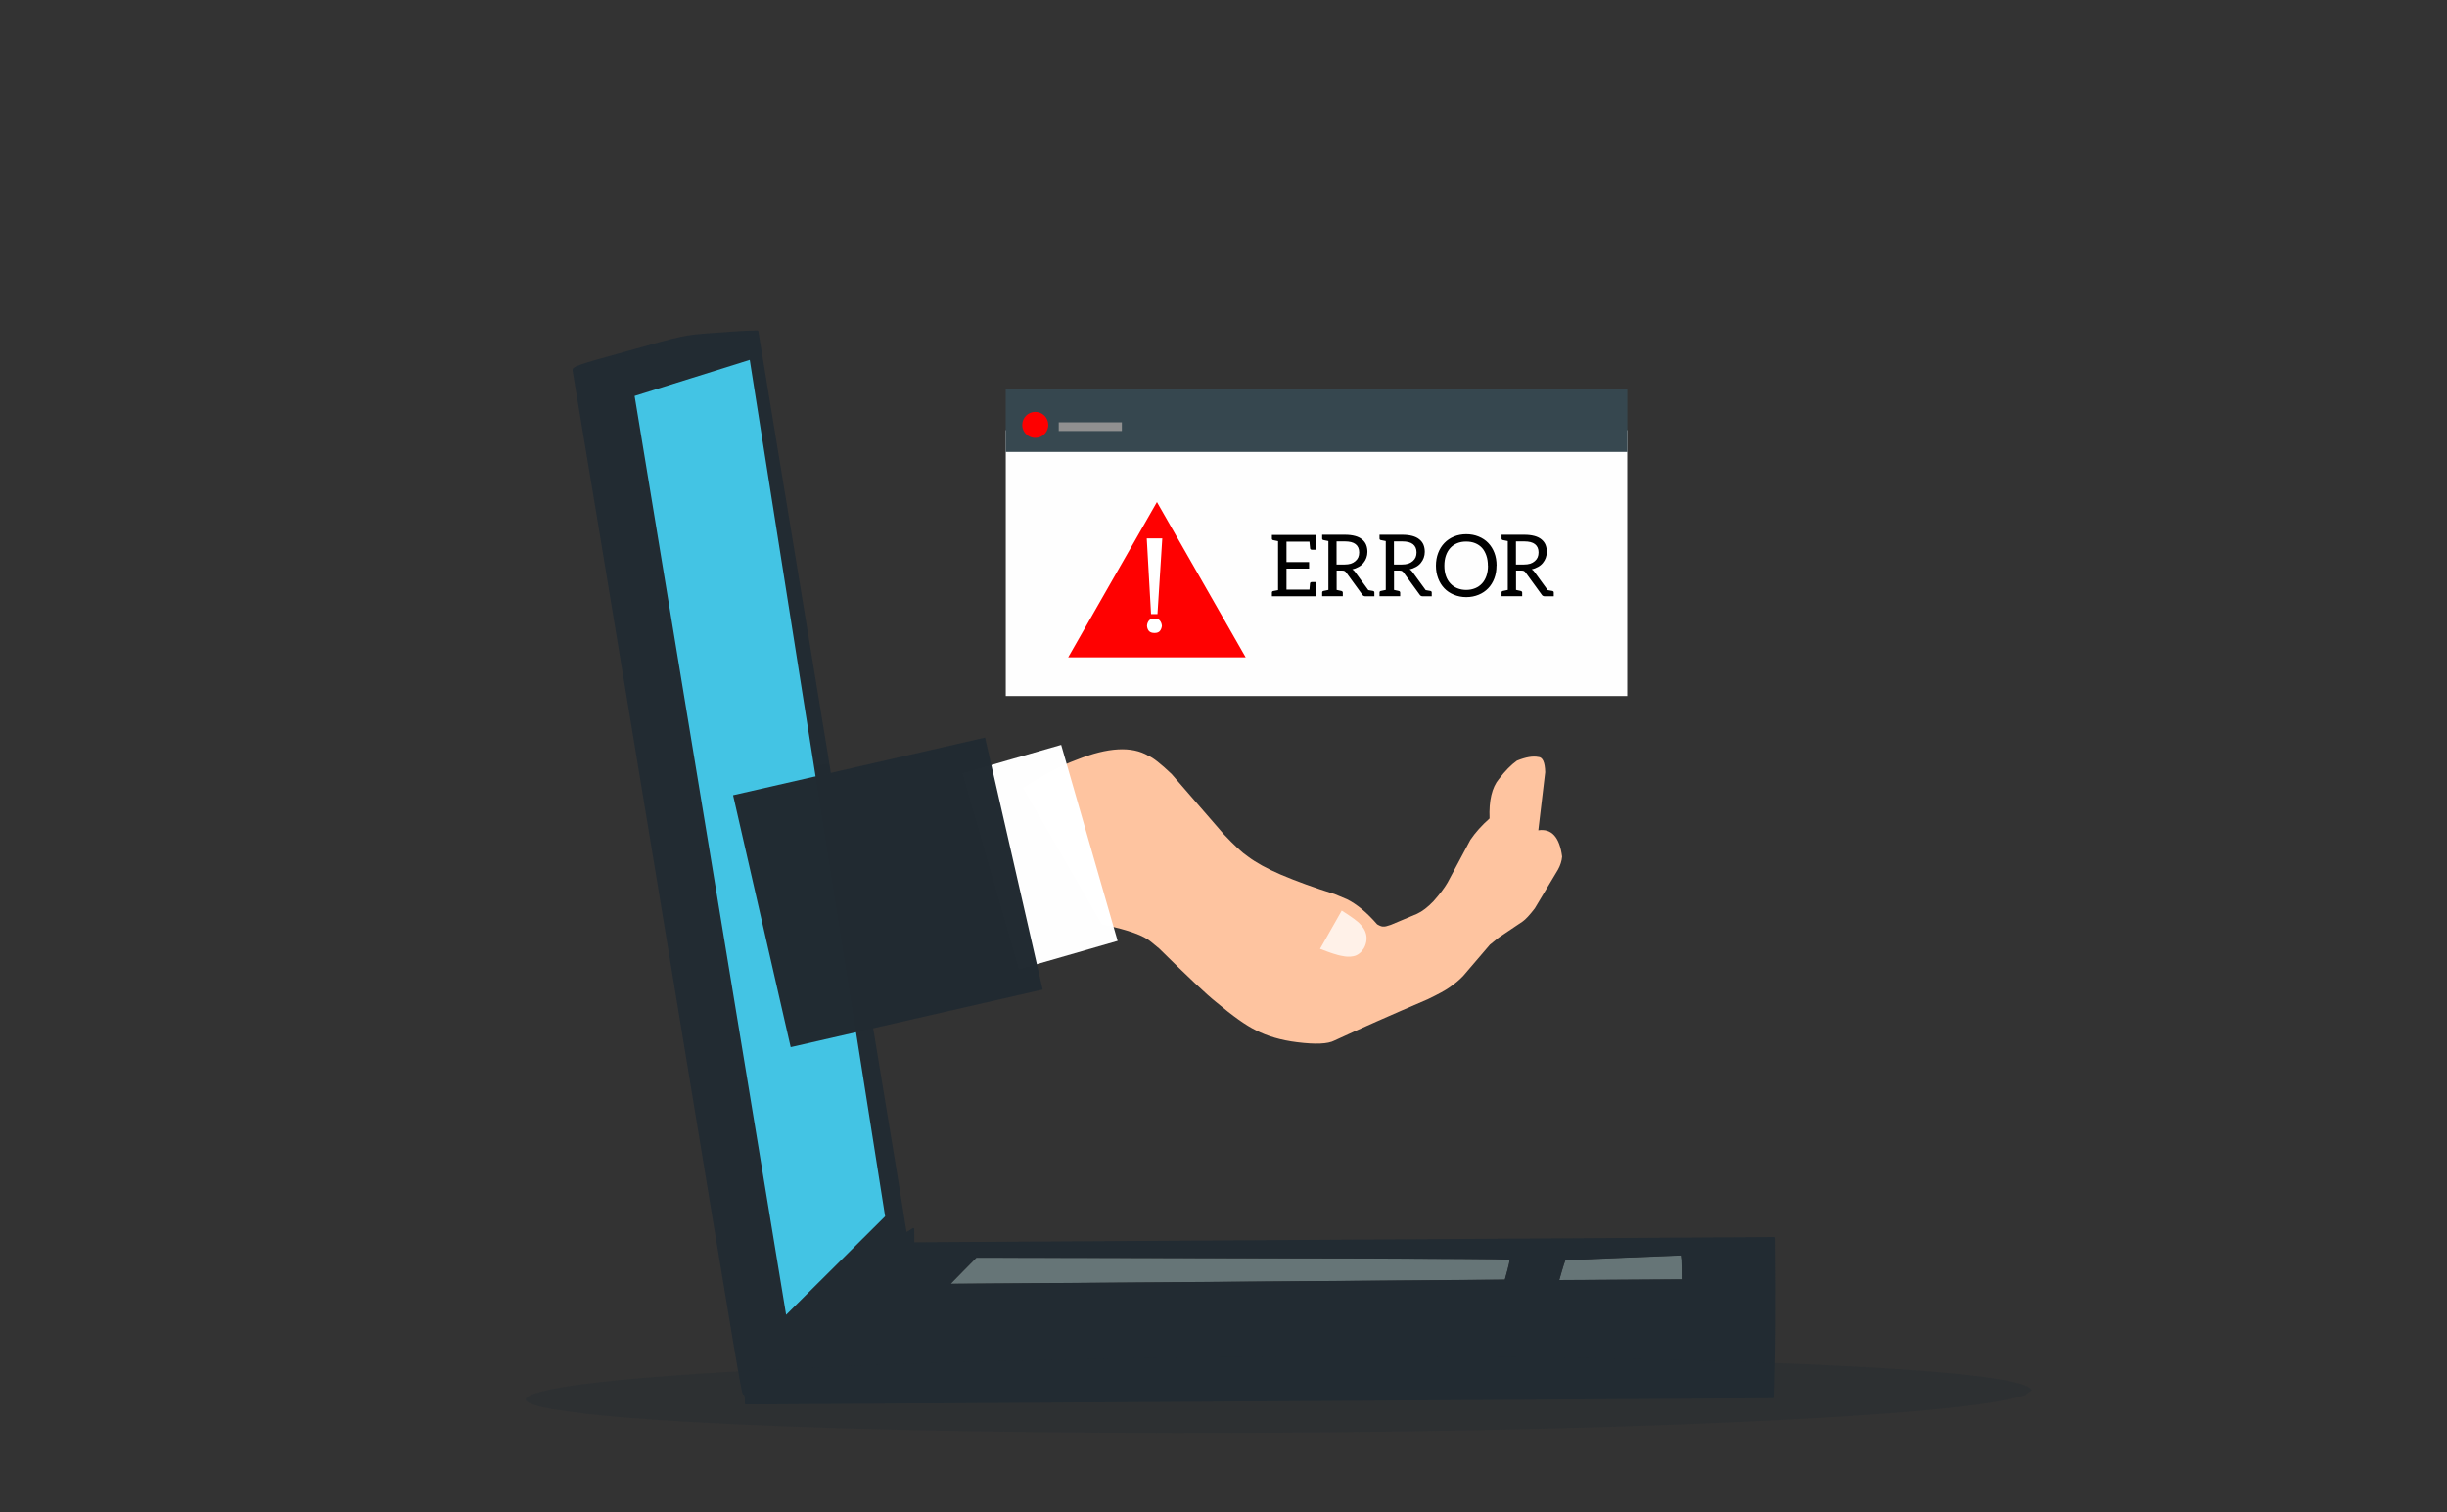 <?xml version="1.0" encoding="utf-8"?>
<svg xmlns="http://www.w3.org/2000/svg" xmlns:xlink="http://www.w3.org/1999/xlink" version= "1.1" width="1618px" height="1000px" viewBox="-449 214 1618 1000">
<rect x="-449" y="214" width="1618" height="1000" fill="#333333" stroke="none"/>
<g id="layer1">
<g style="fill:transparent; fill-opacity:0.996; stroke-linejoin: miter">
<path d="M-449.001,212.697C-449.346,212.697,-449.677,212.835,-449.921,213.079C-450.165,213.323,-450.303,213.654,-450.303,213.999L-450.302,1214.0C-450.302,1214.719,-449.719,1215.302,-449.0,1215.302L1169.001,1215.303C1169.346,1215.303,1169.677,1215.166,1169.921,1214.921C1170.166,1214.677,1170.303,1214.346,1170.303,1214.001L1170.302,214.0C1170.302,213.281,1169.719,212.698,1169.0,212.698L-449.001,212.697 Z"/>
</g>
<g style="fill:rgb(103,118,120); fill-opacity:0.996; stroke-linejoin: miter">
<path d="M196.595,1045.691L196.545,1045.712L187.615,1054.751L187.614,1054.751L179.635,1062.918L179.685,1063.038L362.273,1061.731L362.275,1061.729L545.991,1060.311L546.059,1060.259L547.82,1053.806L547.82,1053.806L547.822,1053.8C548.711,1050.654,549.212,1048.027,549.264,1047.027L549.255,1047.028L549.217,1047.073L549.207,1046.941C544.458,1046.591,503.148,1046.356,453.491,1046.178L453.483,1046.178L453.482,1046.175L446.831,1046.164L445.321,1046.161L443.789,1046.159C391.317,1046.07,318.938,1045.947,277,1045.816L276.994,1045.817L276.993,1045.814L196.595,1045.691 Z"/>
</g>
<g style="fill:rgb(103,118,120); fill-opacity:0.996; stroke-linejoin: miter">
<path d="M662.445,1044.177L662.442,1044.177C661.578,1044.208,659.705,1044.283,656.783,1044.402L656.782,1044.4L645.576,1044.853L623.968,1045.729L623.966,1045.727C604.52,1046.509,588.363,1047.269,585.989,1047.528L585.997,1047.673L585.989,1047.674C585.987,1047.678,585.985,1047.683,585.983,1047.687L585.983,1047.688L585.917,1047.589C585.565,1048.441,584.653,1051.194,583.711,1054.432L583.711,1054.433L581.965,1060.504L582.061,1060.63L662.971,1060.142L663.069,1060.043L663.021,1052.049C662.998,1048.218,662.778,1045.241,662.551,1044.253L662.455,1044.177 Z"/>
</g>
<g style="fill:rgb(0,0,0); fill-opacity:0.996; stroke-linejoin: miter">
<path d="M253.703,1050.795L253.703,1050.797L253.702,1050.796L253.703,1050.795 Z"/>
</g>
<g style="fill:rgb(255,255,255); fill-opacity:0.996; stroke-linejoin: miter">
<path d="M-10.274,989.763L-10.274,989.763Q-10.274,989.764,-10.274,989.763 Z"/>
</g>
<g style="fill:rgb(255,255,255); fill-opacity:1.0; stroke-linejoin: miter">
<path d="M190.555,1156.486L190.555,1156.486L190.555,1156.486 Z"/>
</g>
<g style="fill:rgb(60,70,79); fill-opacity:0.996; stroke-linejoin: miter">
<path d="M38.782,433.083L38.782,433.084L38.782,433.084L38.782,433.084L38.782,433.083L38.782,433.084L38.782,433.084Q38.782,433.084,38.782,433.083 Z"/>
</g>
<g style="fill:rgb(60,70,79); fill-opacity:0.996; stroke-linejoin: miter">
<path d="M60.428,373.94L60.428,373.941L60.428,373.942L60.428,373.941L60.428,373.94L60.428,373.941L60.428,373.942Q60.428,373.941,60.428,373.94 Z"/>
</g>
<g style="fill:rgb(60,70,79); fill-opacity:0.996; stroke-linejoin: miter">
<path d="M60.428,373.94L60.428,373.941L60.428,373.942L60.428,373.941L60.428,373.94L60.428,373.941L60.428,373.942Q60.428,373.941,60.428,373.94 Z"/>
</g>
<g style="fill:rgb(60,70,79); fill-opacity:0.996; stroke-linejoin: miter">
<path d="M77.096,320.912L77.096,320.913L77.096,320.913L77.096,320.913L77.096,320.912L77.096,320.913L77.096,320.913Q77.096,320.913,77.096,320.912 Z"/>
</g>
<g style="fill:rgb(60,70,79); fill-opacity:0.996; stroke-linejoin: miter">
<path d="M77.096,320.912L77.096,320.913L77.096,320.913L77.096,320.913L77.096,320.912L77.096,320.913L77.096,320.913Q77.096,320.913,77.096,320.912 Z"/>
</g>
<g style="fill:rgb(60,70,79); fill-opacity:0.996; stroke-linejoin: miter">
<path d="M77.096,320.912L77.096,320.913L77.096,320.913L77.096,320.913L77.096,320.912L77.096,320.913L77.096,320.913Q77.096,320.913,77.096,320.912 Z"/>
</g>
<g style="fill:rgb(60,70,79); fill-opacity:0.996; stroke-linejoin: miter">
<path d="M77.096,320.912L77.096,320.913L77.096,320.913L77.096,320.913L77.096,320.912L77.096,320.913L77.096,320.913Q77.096,320.913,77.096,320.912 Z"/>
</g>
<g style="fill:rgb(60,70,79); fill-opacity:0.996; stroke-linejoin: miter">
<path d="M54.206,414.73L54.206,414.73L54.206,414.731L54.206,414.73L54.206,414.73L54.206,414.73L54.206,414.731Q54.206,414.73,54.206,414.73 Z"/>
</g>
<g style="fill:rgb(34,43,50); fill-opacity:0.996; stroke-linejoin: miter">
<path d="M112.421,341.778L112.421,341.778L112.421,341.778L112.421,341.778L112.421,341.778L112.421,341.778L112.421,341.778Q112.421,341.778,112.421,341.778 Z"/>
</g>
<g style="fill:rgb(34,43,50); fill-opacity:0.996; stroke-linejoin: miter">
<path d="M112.421,341.778L112.421,341.778L112.421,341.778L112.421,341.778L112.421,341.778L112.421,341.778L112.421,341.778Q112.421,341.778,112.421,341.778 Z"/>
</g>
<g style="fill:rgb(255,197,161); fill-opacity:0.996; stroke-linejoin: miter">
<path d="M279.535,825.312L281.809,825.827Q304.956,830.707,312.13,836.885L317.509,841.32Q345.944,869.419,355.197,876.744Q371.714,890.597,381.133,895.174Q392.792,901.285,408.693,903.239Q426.928,905.548,433.35,902.144Q458.916,890.319,495.037,874.838Q505.698,869.707,509.322,867.025Q514.46,863.59,518.466,859.401L536.154,838.724L541.936,834.072L557.797,823.399Q560.698,821.395,565.816,814.752L581.173,789.092Q583.526,784.852,583.901,780.486Q581.339,761.142,568.155,763.097L572.708,724.678Q572.48,714.695,568.072,714.588Q562.693,713.512,554,717.048Q548.274,721.121,542.085,729.193Q535.192,737.529,535.916,755.26Q528.123,762.183,523.229,769.434L508.152,797.674Q505.087,802.981,498.835,810.007Q493.219,815.916,488,818.321L470.607,825.63Q467.157,826.874,465.889,826.733Q464.532,827.012,461.606,825.286Q451.524,813.65,441.666,808.729L433.489,805.292Q413.976,799.244,397.838,792.388Q384.255,786.539,376.119,780.421Q370.614,776.755,360.213,765.729L325.687,725.875Q314.917,715.617,310.328,713.816Q293.925,704.086,263.019,716.398Q246.475,722.495,227.475,735.179L279.535,825.312 Z"/>
</g>
<g style="fill:rgb(255,241,232); fill-opacity:0.996; stroke-linejoin: miter">
<path d="M438.19,816.206L438.19,816.207Q448.65,822.821,450.62,825.462Q454.302,829.23,454.589,833.919Q454.663,835.468,454.365,836.995Q454.067,838.524,453.428,839.938L452.712,841.302Q449.961,845.516,446.04,846.359Q444.28,846.814,441.603,846.657Q440.949,846.717,437.12,845.951Q436.379,845.845,432.293,844.582Q429.832,843.806,423.834,841.505L438.19,816.206 Z"/>
</g>
<g style="fill:rgb(255,255,255); fill-opacity:0.996; stroke-linejoin: miter">
<path d="M187.485,725.371L220.08,715.99L252.674,706.609Q271.33,771.426,289.986,836.243L224.798,855.007Q206.142,790.189,187.485,725.371 Z"/>
</g>
<g style="fill:rgb(34,43,50); fill-opacity:1.0; stroke-linejoin: miter">
<path d="M45.52,432.699L45.514,432.699L45.514,432.7L45.514,432.699L45.52,432.699 Z M663.012,1044.242C662.958,1044.255,662.91,1044.26,662.866,1044.26L662.865,1044.262L663.002,1044.242 Z M549.599,1047.055C549.624,1047.06,549.636,1047.064,549.636,1047.065L549.631,1047.066C549.624,1047.064,549.61,1047.061,549.591,1047.055 Z M585.745,1047.662C585.733,1047.665,585.725,1047.667,585.721,1047.668L585.718,1047.668C585.718,1047.667,585.723,1047.665,585.736,1047.662 Z M196.596,1045.761L276.993,1045.885L276.992,1045.886C319.772,1046.019,394.112,1046.145,446.831,1046.235L453.482,1046.246L453.481,1046.246C503.149,1046.427,544.452,1046.661,549.202,1047.012L549.194,1047.013C549.146,1047.997,548.646,1050.625,547.753,1053.781L547.752,1053.787L545.991,1060.241L362.272,1061.659L362.273,1061.66L179.685,1062.968L187.665,1054.801L196.596,1045.761 Z M662.455,1044.275C662.679,1045.251,662.899,1048.218,662.922,1052.05L662.971,1060.043L582.06,1060.532L583.806,1054.459C584.748,1051.221,585.661,1048.467,586.009,1047.624L586,1047.625C588.371,1047.368,604.52,1046.607,623.97,1045.825L623.97,1045.826L645.58,1044.951L656.785,1044.498L656.785,1044.499C659.655,1044.383,661.634,1044.305,662.446,1044.275 Z M43.049,1136.452L43.046,1136.453L43.041,1136.452L43.049,1136.453 Z M51.755,432.558C51.751,432.558,51.747,432.558,51.744,432.559L45.514,432.699L45.514,432.7L45.503,432.699C42.108,432.823,31.292,433.501,21.484,434.276L21.484,434.277L21.436,434.279L21.436,434.28L21.386,434.283L21.386,434.284C3.547,435.615,3.323,435.651,-33.423,445.968L-33.423,445.969C-67.049,455.267,-71.003,456.369,-70.399,459.153L-70.39,459.191L-70.391,459.192C-69.832,461.817,-46.087,605.333,-17.398,779.497L-6.685,844.559L1.571,894.701C37.9,1115.329,41.05,1134.27,42.193,1136.0L42.193,1136C42.403,1136.318,42.675,1136.434,42.939,1136.45L42.935,1136.451C43.152,1136.693,43.49,1137.694,43.499,1139.144L43.517,1142.107C43.518,1142.29,43.592,1142.465,43.722,1142.593C43.852,1142.721,44.027,1142.793,44.21,1142.792L723.067,1138.677C723.44,1138.675,723.744,1138.377,723.752,1138.003L724.234,1116.353C724.571,1104.495,724.734,1080.784,724.63,1063.727L724.443,1032.784C724.441,1032.403,724.13,1032.097,723.75,1032.099L155.575,1035.54L155.551,1031.531L155.522,1026.833C155.521,1026.581,155.382,1026.35,155.16,1026.23C155.057,1026.174,154.943,1026.147,154.829,1026.148C154.7,1026.148,154.571,1026.186,154.458,1026.259L151.915,1027.908L151.896,1027.921C151.173,1028.424,150.682,1028.654,150.404,1028.736L150.404,1028.737C149.286,1019.888,109.464,779.201,108.439,775.033L108.441,775.034C108.443,775.033,108.41,774.9,108.326,774.772L108.328,774.773C108.144,774.5,107.828,774.447,107.81,774.444L107.81,774.445C107.538,774.384,107.025,774.371,106.417,774.374C103.639,774.391,96.953,774.803,89.325,775.4L89.323,775.401C82.024,775.912,77.607,776.191,74.75,776.208C71.38,776.228,70.324,775.881,69.329,775.226L69.314,775.217C66.837,773.678,65.676,770.345,66.595,767.341L66.596,767.337C67.522,764.238,71.865,762.904,89.219,761.967L89.218,761.968C98.63,761.545,104.373,760.906,105.485,760.092L105.485,760.094C105.627,759.989,105.902,759.743,105.899,759.339C105.899,759.3,105.895,759.264,105.894,759.258L105.895,759.257C105.748,757.765,93.807,684.396,79.161,595.571L79.161,595.571L52.439,433.136C52.384,432.801,52.093,432.556,51.755,432.558 Z"/>
</g>
<g style="fill:rgb(34,43,50); fill-opacity:0.329; stroke-linejoin: miter">
<path d="M894.515,1133.281L889.989,1136.732Q857.728,1147.274,700.933,1154.427Q543.054,1161.582,329.047,1161.708Q124.802,1161.307,2.303,1154.105Q-36.946,1151.774,-62.365,1148.899L-83.731,1145.916Q-101.344,1142.809,-101.562,1139.316Q-96.287,1128.563,44.202,1120.592Q184.69,1112.622,396.323,1111.069Q607.96,1110.057,748.534,1116.325Q889.109,1122.593,894.515,1133.281 Z"/>
</g>
<g style="fill:rgb(34,43,50); fill-opacity:0.996; stroke-linejoin: miter">
<path d="M85.545,720.941L92.249,719.801L98.953,718.661Q105.973,759.931,112.993,801.199Q106.289,802.34,99.585,803.481Q92.565,762.211,85.545,720.941 Z"/>
</g>
<g style="fill:rgb(68,197,229); fill-opacity:0.996; stroke-linejoin: miter">
<path d="M-29.381,475.868L8.685,463.942L46.75,452.016L136.257,1018.412Q103.524,1050.951,70.791,1083.489L-29.381,475.868 Z"/>
</g>
<g style="fill:rgb(34,43,50); fill-opacity:0.996; stroke-linejoin: miter">
<path d="M314.349,567.693L314.349,567.693L314.349,567.694L314.349,567.693L314.349,567.693L314.349,567.693L314.349,567.694Q314.349,567.693,314.349,567.693 Z"/>
</g>
<g style="fill:rgb(34,43,50); fill-opacity:0.996; stroke-linejoin: miter">
<path d="M314.349,567.693L314.349,567.693L314.349,567.694L314.349,567.693L314.349,567.693L314.349,567.693L314.349,567.694Q314.349,567.693,314.349,567.693 Z"/>
</g>
<g style="fill:rgb(34,43,50); fill-opacity:0.996; stroke-linejoin: miter">
<path d="M314.349,567.693L314.349,567.693L314.349,567.694L314.349,567.693L314.349,567.693L314.349,567.693L314.349,567.694Q314.349,567.693,314.349,567.693 Z"/>
</g>
<g style="fill:rgb(34,43,50); fill-opacity:0.996; stroke-linejoin: miter">
<path d="M314.349,567.693L314.349,567.693L314.349,567.694L314.349,567.693L314.349,567.693L314.349,567.693L314.349,567.694Q314.349,567.693,314.349,567.693 Z"/>
</g>
<g style="fill:rgb(34,43,50); fill-opacity:0.996; stroke-linejoin: miter">
<path d="M35.726,739.883L119.035,720.839L202.345,701.795Q221.39,785.103,240.436,868.412Q157.127,887.458,73.817,906.504Q54.772,823.194,35.726,739.883 Z"/>
</g>
<g style="fill:rgb(255,255,255); fill-opacity:0.996; stroke-linejoin: miter">
<path d="M216.039,498.453L421.506,498.453L626.974,498.453L626.974,674.285Q421.506,674.285,216.039,674.285Q216.039,586.369,216.039,498.453"/>
</g>
<g style="fill:rgb(55,72,80); fill-opacity:0.996; stroke-linejoin: miter">
<path d="M215.99,471.335L421.5,471.335L627.01,471.335Q627.01,492.097,627.01,512.858Q421.5,512.859,215.99,512.859Q215.99,492.097,215.99,471.335"/>
</g>
<g style="fill:rgb(255,0,0); fill-opacity:0.996; stroke-linejoin: miter">
<path d="M257.299,648.718L257.299,648.718Q286.641,597.37,315.983,546.022Q345.325,597.37,374.667,648.718L257.299,648.718"/>
</g>
<g>
<g style="fill:rgb(255,255,255); fill-opacity:1.0; stroke-linejoin: miter">
<path d="M309.259,570.067L312.094,620.095L316.346,620.095L319.515,570.067 Z M314.428,623.013Q311.76,623.013,310.676,624.431Q309.509,625.932,309.426,627.849Q309.509,629.767,310.593,631.184Q311.76,632.602,314.428,632.602Q316.93,632.602,318.014,631.184Q319.098,629.767,319.264,627.849Q319.098,625.931,318.014,624.514Q316.93,623.013,314.428,623.013 Z"/>
</g>
</g>
<g>
<g style="fill:rgb(0,0,0); fill-opacity:1.0; stroke-linejoin: miter">
<path d="M440.241,572.034Q445.003,572.034,447.329,573.861Q449.71,575.744,449.71,579.288Q449.71,581.17,449.101,582.582Q448.491,583.966,447.218,585.074Q445.834,586.264,444.172,586.79Q442.4,587.344,439.909,587.344L434.759,587.344L434.759,572.034 Z M478.171,572.034Q482.933,572.034,485.258,573.861Q487.639,575.744,487.639,579.288Q487.639,581.17,487.03,582.582Q486.421,583.966,485.148,585.074Q483.763,586.264,482.102,586.79Q480.33,587.344,477.839,587.344L472.689,587.344L472.689,572.034 Z M558.848,572.034Q563.61,572.034,565.936,573.861Q568.316,575.744,568.316,579.288Q568.316,581.17,567.707,582.582Q567.098,583.966,565.825,585.074Q564.441,586.264,562.779,586.79Q561.007,587.344,558.516,587.344L553.366,587.344L553.366,572.034 Z M520.42,572.145Q523.797,572.145,526.428,573.224Q529.086,574.304,530.968,576.353Q532.685,578.235,533.792,581.392Q534.817,584.354,534.817,588.147L534.872,588.147Q534.872,591.885,533.847,594.847Q532.823,597.809,530.968,599.83Q529.058,601.907,526.428,602.987Q523.659,604.122,520.475,604.122Q517.291,604.122,514.523,602.987Q511.892,601.907,509.982,599.83Q508.044,597.726,507.047,594.847Q506.023,591.885,506.023,588.147Q506.023,584.354,507.047,581.392Q508.072,578.429,509.982,576.353Q511.865,574.304,514.523,573.224Q517.153,572.145,520.42,572.145 Z M392.012,567.742L392.012,570.124Q392.012,571.037,392.842,571.203Q393.341,571.369,396.082,571.868L396.082,604.26L392.842,604.869Q392.012,605.035,392.012,605.949L392.012,608.33L421.138,608.33L421.138,598.917L418.424,598.917Q417.317,598.917,417.178,599.83Q417.178,600.163,416.846,603.9L401.647,603.9L401.647,590.002L416.597,590.002L416.597,585.711L401.647,585.711L401.647,572.2L416.846,572.2Q416.929,573.363,417.04,574.442Q417.151,575.522,417.206,576.021Q417.234,576.519,417.234,576.574Q417.4,577.543,418.424,577.543L421.138,577.543L421.138,567.742 Z M425.235,567.632L425.235,570.124Q425.235,570.954,426.066,571.148Q426.564,571.259,429.36,571.812L429.36,604.122L426.066,604.814Q425.235,605.008,425.235,605.838L425.235,608.275L438.884,608.275L438.884,605.838Q438.884,605.478,438.608,605.174Q438.358,604.897,437.971,604.814Q437.528,604.703,434.815,604.122L434.815,591.331L438.441,591.331Q439.632,591.331,440.13,591.663Q440.712,592.051,441.155,592.632L451.703,607.139Q452.367,608.33,453.863,608.33L459.76,608.33L459.76,605.838Q459.76,605.008,458.901,604.814L458.957,604.814Q458.68,604.731,455.773,604.26L446.996,592.217Q446.249,591.137,445.169,590.528Q447.218,590.085,449.377,588.895Q451.205,587.898,452.506,586.32Q453.807,584.741,454.472,582.914Q455.164,580.976,455.164,578.955Q455.164,576.353,454.305,574.249Q453.475,572.228,451.592,570.677Q449.737,569.154,446.941,568.407Q444.006,567.632,440.241,567.632 Z M463.165,567.632L463.165,570.124Q463.165,570.954,463.996,571.148Q464.494,571.259,467.29,571.812L467.29,604.122L463.996,604.814Q463.165,605.008,463.165,605.838L463.165,608.275L476.814,608.275L476.814,605.838Q476.814,605.478,476.537,605.174Q476.288,604.897,475.901,604.814Q475.458,604.703,472.744,604.122L472.744,591.331L476.371,591.331Q477.562,591.331,478.06,591.663Q478.642,592.051,479.084,592.632L489.633,607.139Q490.297,608.33,491.792,608.33L497.69,608.33L497.69,605.838Q497.69,605.008,496.831,604.814L496.887,604.814Q496.61,604.731,493.703,604.26L484.926,592.217Q484.179,591.137,483.099,590.528Q485.148,590.085,487.307,588.895Q489.135,587.898,490.436,586.32Q491.737,584.741,492.401,582.914Q493.094,580.976,493.094,578.955Q493.094,576.353,492.235,574.249Q491.405,572.228,489.522,570.677Q487.667,569.154,484.871,568.407Q481.936,567.632,478.171,567.632 Z M543.842,567.632L543.842,570.124Q543.842,570.954,544.673,571.148Q545.171,571.259,547.967,571.812L547.967,604.122L544.673,604.814Q543.842,605.008,543.842,605.838L543.842,608.275L557.491,608.275L557.491,605.838Q557.491,605.478,557.215,605.174Q556.965,604.897,556.578,604.814Q556.135,604.703,553.421,604.122L553.421,591.331L557.048,591.331Q558.239,591.331,558.737,591.663Q559.319,592.051,559.762,592.632L570.31,607.139Q570.974,608.33,572.469,608.33L578.366,608.33L578.366,605.838Q578.366,605.008,577.508,604.814L577.564,604.814Q577.287,604.731,574.38,604.26L565.603,592.217Q564.856,591.137,563.776,590.528Q565.825,590.085,567.984,588.895Q569.812,587.898,571.113,586.32Q572.414,584.741,573.078,582.914Q573.771,580.976,573.771,578.955Q573.771,576.353,572.912,574.249Q572.082,572.228,570.199,570.677Q568.344,569.154,565.548,568.407Q562.613,567.632,558.848,567.632 Z M520.53,567.272Q516.128,567.272,512.363,568.822Q508.681,570.345,506.023,573.114Q503.365,575.882,501.925,579.703Q500.458,583.551,500.458,588.092Q500.458,592.632,501.925,596.48Q503.365,600.301,506.023,603.07Q508.57,605.755,512.363,607.306Q516.211,608.884,520.53,608.884Q524.85,608.884,528.698,607.306Q532.38,605.783,534.983,603.07Q537.64,600.301,539.08,596.48Q540.492,592.77,540.492,588.147L540.548,588.036Q540.548,583.357,539.135,579.647Q537.696,575.827,535.038,573.058Q532.491,570.373,528.698,568.822Q524.933,567.272,520.53,567.272 Z"/>
</g>
</g>
<g style="fill:rgb(255,0,0); fill-opacity:0.996; stroke-linejoin: miter">
<path d="M244.145,494.999L244.067,496.167Q243.508,499.699,240.796,501.816Q238.065,503.932,234.365,503.532Q230.833,502.973,228.716,500.261Q228.037,499.385,227.598,498.351L227.229,497.288Q226.925,496.191,226.921,494.999Q227.014,491.339,229.444,488.909Q231.874,486.479,235.533,486.387Q239.193,486.479,241.623,488.909Q244.053,491.339,244.145,494.999"/>
</g>
<g style="fill:rgb(145,145,145); fill-opacity:0.996; stroke-linejoin: miter">
<path d="M251.057,493.291L271.925,493.291L292.792,493.291Q292.792,496.163,292.792,499.034Q271.925,499.034,251.057,499.034Q251.057,496.163,251.057,493.291"/>
</g>
</g>
</svg>